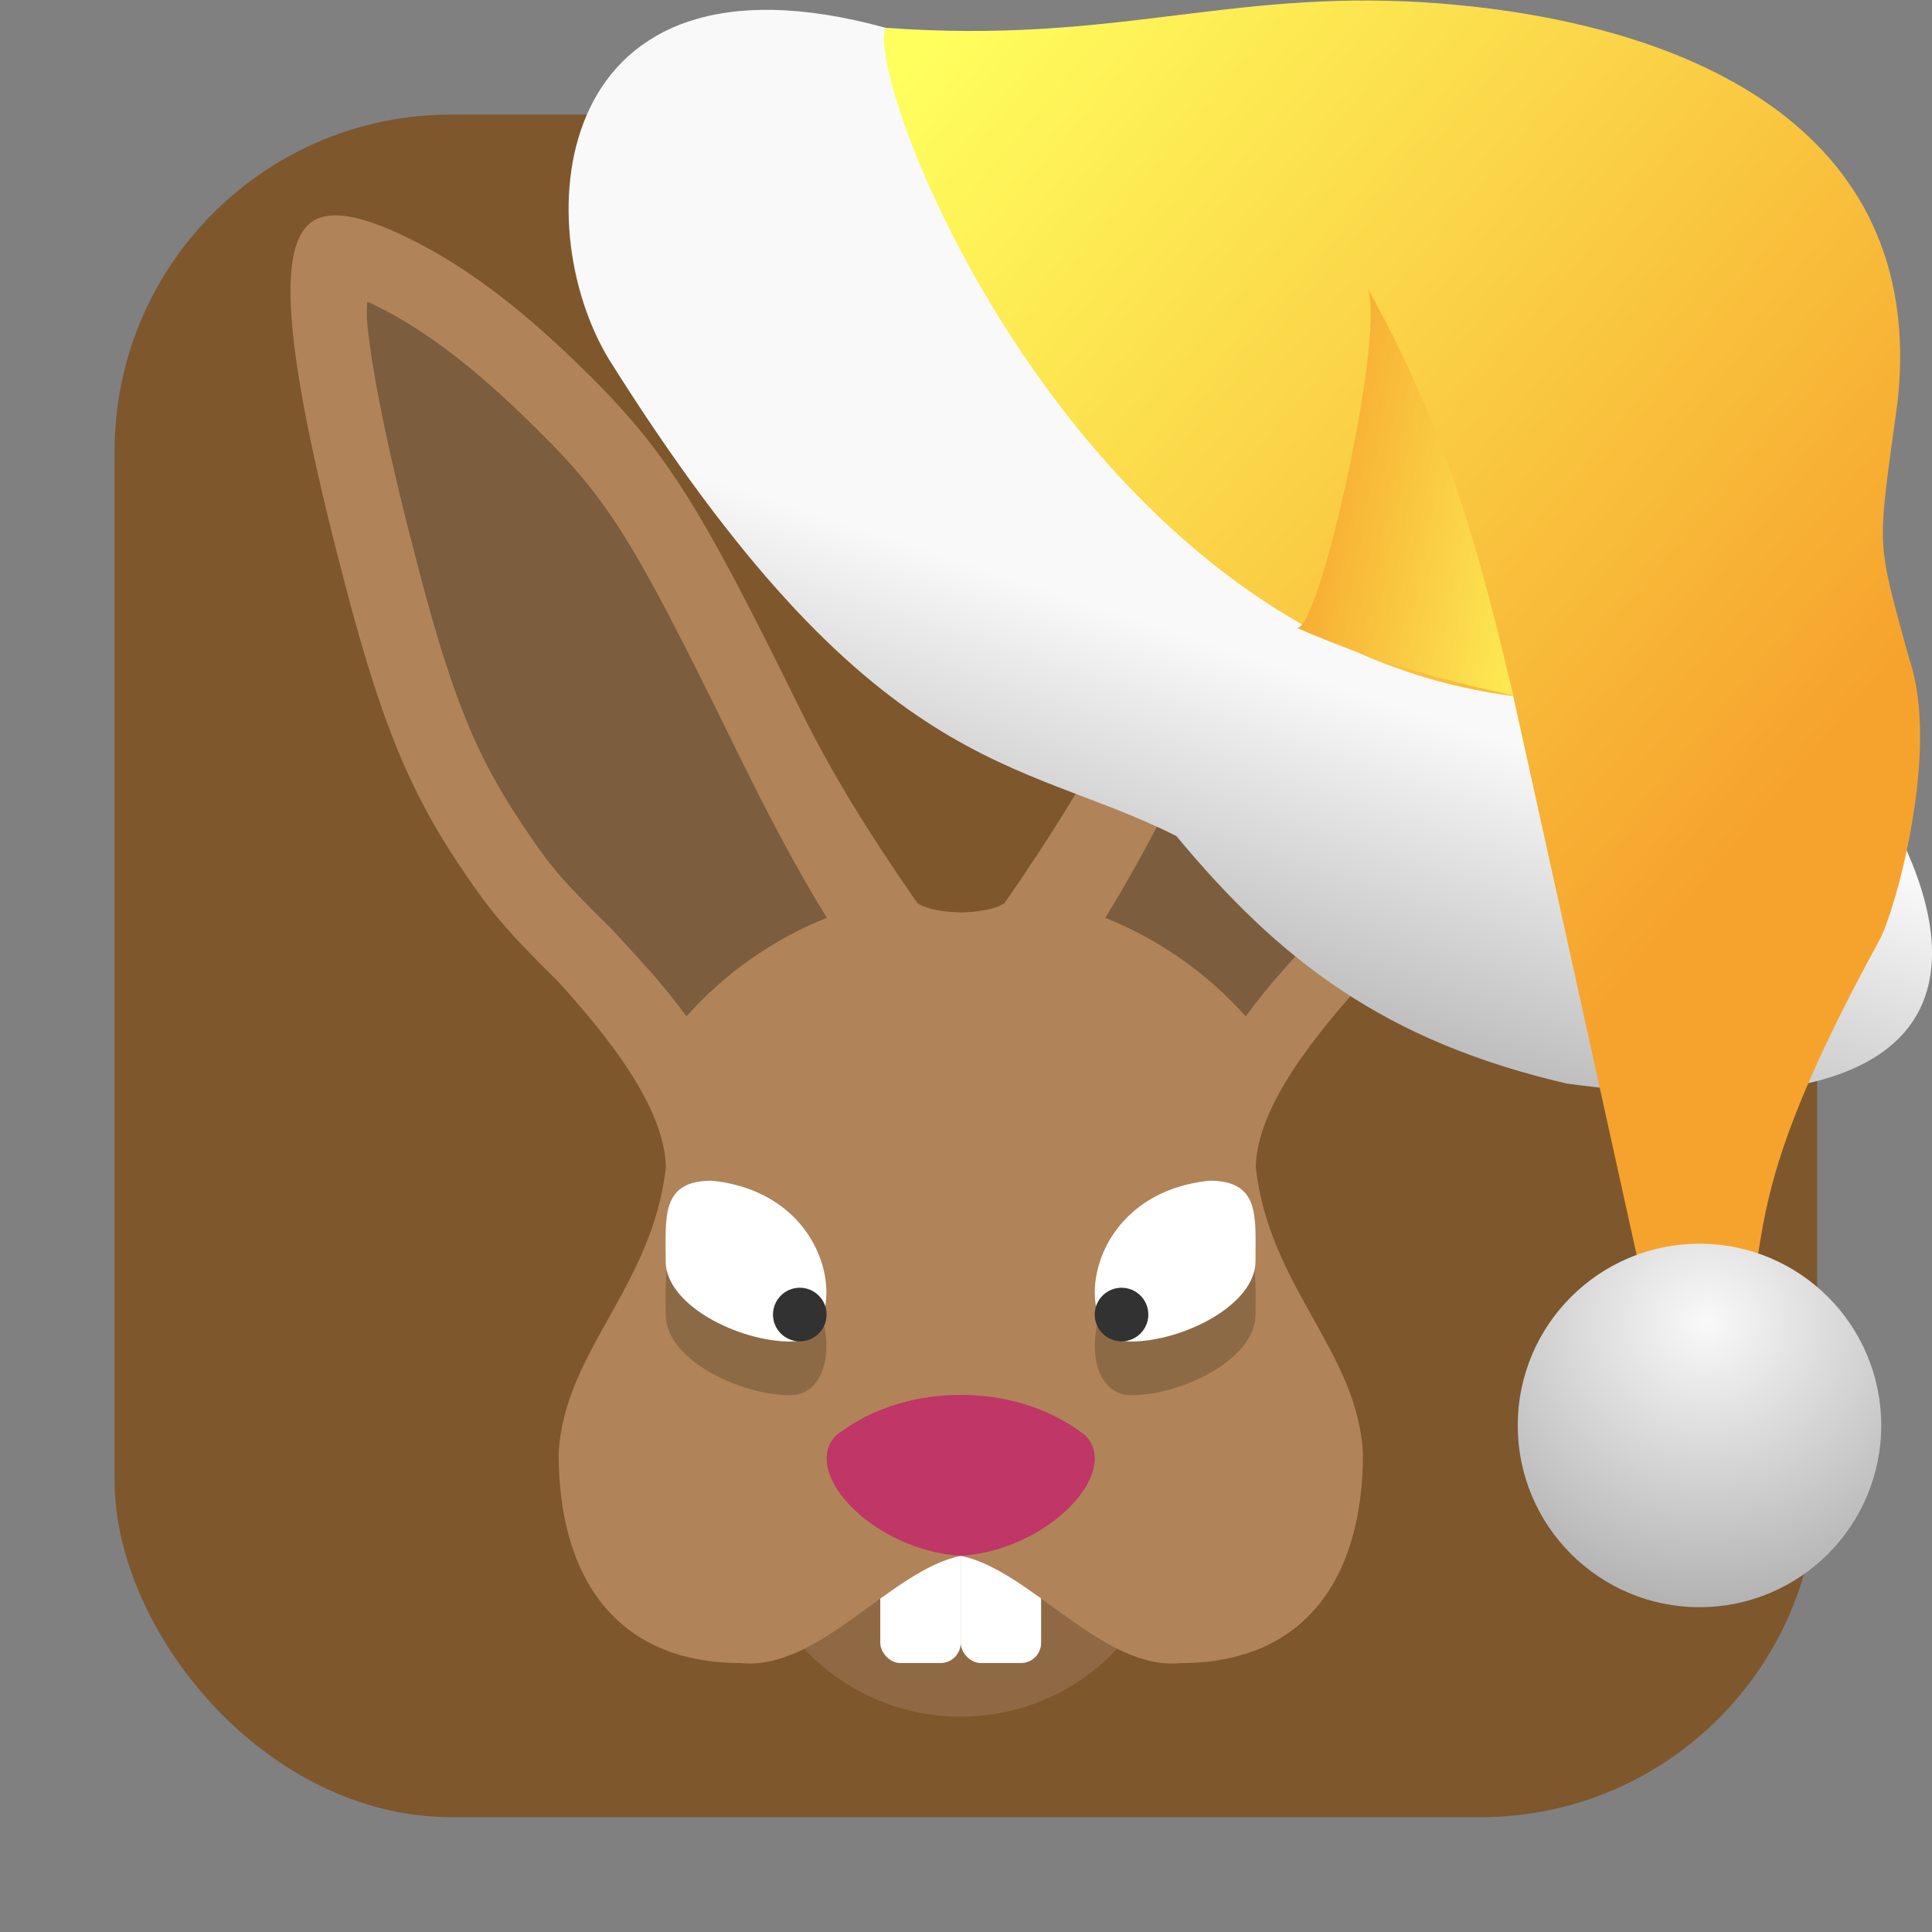 <svg viewBox="0 0 32 32" xmlns="http://www.w3.org/2000/svg" xmlns:xlink="http://www.w3.org/1999/xlink"><rect x="0" y="0" width="32" height="32" fill="#808080" stroke="none"/><linearGradient id="a" gradientUnits="userSpaceOnUse" x1="-23.24" x2="-28.704" xlink:href="#c" y1="-185.08" y2="-186.05"/><linearGradient id="b" gradientUnits="userSpaceOnUse" x1="-34.914" x2="-20.469" xlink:href="#c" y1="-193.53" y2="-181.36"/><linearGradient id="c"><stop offset="0" stop-color="#ffff5e"/><stop offset="1" stop-color="#f6a32d"/></linearGradient><linearGradient id="d"><stop offset="0" stop-color="#f9f9f9"/><stop offset="1" stop-color="#999"/></linearGradient><linearGradient id="e" gradientUnits="userSpaceOnUse" x1="-33.14" x2="-35.775" xlink:href="#d" y1="-185.13" y2="-177.2"/><radialGradient id="f" cx="-176.59" cy="-120.91" gradientTransform="matrix(2.211 .057 -.055 2.125 362.18 94.22)" gradientUnits="userSpaceOnUse" r="3.01" xlink:href="#d"/><rect fill="#7e572d" fill-rule="evenodd" height="28.2" rx="5.575" width="28.2" x="1.898" y="1.898"/><circle cx="15.912" cy="24.881" fill="#8f6943" r="3.552"/><g fill="#fff"><rect height="2.664" rx=".333" width="1.332" x="14.58" y="24.881"/><rect height="2.664" rx=".333" width="1.332" x="15.912" y="24.881"/></g><path d="m5.652 3.572c-.093-.008-.177-.005-.253.009-.101.018-.187.055-.258.111-.583.462-.401 2.298.609 6.118.566 2.142 1.033 3.281 1.837 4.489.528.793.783 1.095 1.655 1.957.781.86 1.766 2.063 1.787 3.075-.224 1.998-1.687 3.045-1.776 4.746 0 2.059.96 3.469 3.02 3.469 1.292.129 2.484-1.543 3.641-1.776 1.157.233 2.349 1.906 3.641 1.776 2.06 0 3.02-1.41 3.02-3.469-.089-1.701-1.552-2.748-1.776-4.746.02-1.012 1.01-2.215 1.787-3.075.872-.862 1.127-1.164 1.655-1.957.804-1.208 1.271-2.347 1.837-4.489 1.01-3.819 1.192-5.656.609-6.118-.071-.056-.157-.093-.258-.111-.076-.014-.16-.017-.253-.009-.28.024-.641.144-1.093.364-.895.436-1.77 1.08-2.756 2.029-1.48 1.425-2.01 2.241-3.75 5.787-.52 1.056-1.159 2.083-1.939 3.206-.227.156-.722.154-.722.154s-.495.002-.722-.154c-.781-1.122-1.419-2.149-1.939-3.206-1.742-3.545-2.271-4.362-3.75-5.787-.986-.949-1.861-1.593-2.756-2.029-.451-.22-.812-.341-1.093-.364" fill="#b08458"/><path d="m6.08 5c .002.134-.015.183.004.368.086.865.37 2.243.867 4.123.551 2.084.944 3.03 1.671 4.121h-.001c.506.76.639.915 1.495 1.761l.024.023.022.025c.366.403.815.868 1.207 1.413.639-.717 1.435-1.276 2.326-1.633-.628-1.014-1.14-2.051-1.559-2.901v-.001c-1.731-3.525-2.081-4.075-3.497-5.438-.924-.89-1.691-1.446-2.439-1.81-.103-.05-.036-.021-.119-.051m19.84.006c-.056.024-.056.014-.119.045-.748.365-1.515.921-2.439 1.81-1.416 1.363-1.766 1.914-3.497 5.438v.001c-.419.851-.932 1.888-1.56 2.902.892.357 1.688.916 2.328 1.633.392-.546.841-1.011 1.207-1.415l.022-.025.024-.023c.855-.845.989-1 1.495-1.761h-.001c.727-1.092 1.12-2.036 1.671-4.121.497-1.88.781-3.258.867-4.123.018-.182.002-.229.004-.362z" fill="#7c5d3e"/><g fill-opacity="0"><path d="m5.398 3.58c-.101.018-.186.055-.257.112-.583.462-.401 2.299.608 6.119.566 2.142 1.033 3.283 1.837 4.491.528.793.783 1.094 1.655 1.956.781.86 1.766 2.064 1.786 3.077 0 .445-.22.796-.579 1.513-.581 1.16-.618 1.812-.664 3.042-.077 2.035.222 3.291 1.249 4.01.575.402 1.054.528 2.01.527 1.086.075 1.949-.416 2.958-.596 1.01.18 1.872.671 2.958.596.956.001 1.435-.125 2.01-.527 1.028-.719 1.326-1.975 1.249-4.01-.046-1.23-.083-1.881-.664-3.042-.359-.717-.579-1.068-.579-1.513.02-1.013 1.01-2.216 1.786-3.077.872-.862 1.127-1.163 1.655-1.956.804-1.208 1.271-2.349 1.837-4.491 1.01-3.82 1.192-5.657.608-6.119-.285-.226-.802-.147-1.604.244-.895.436-1.77 1.082-2.756 2.031-1.48 1.425-2.01 2.241-3.751 5.787-.52 1.057-1.159 2.351-1.939 3.474-.227.156-.81.159-.81.159s-.583-.003-.81-.159c-.781-1.122-1.419-2.417-1.939-3.474-1.742-3.546-2.271-4.362-3.751-5.787-.986-.95-1.861-1.595-2.756-2.031-.602-.293-1.043-.411-1.347-.356"/><path d="m18.474 25.07c0 1.17-1.11 2.119-2.48 2.119s-2.48-.949-2.48-2.119 1.11-5.341 2.48-5.341 2.48 4.17 2.48 5.341"/></g><path d="m15.912 25.769c-1.43-.088-2.657-1.361-2.07-1.989.626-.495 1.412-.681 2.07-.675.658-.006 1.444.18 2.07.675.587.628-.641 1.901-2.07 1.989" fill="#bf3667"/><path d="m13.09 23.11c-.844 0-2.064-.596-2.064-1.332s-.08-1.332.764-1.332c2.171.225 2.293 2.664 1.3 2.664" opacity=".2"/><path d="m13.09 22.22c-.844 0-2.064-.596-2.064-1.332s-.08-1.332.764-1.332c2.171.225 2.293 2.664 1.3 2.664" fill="#fff"/><circle cx="13.247" cy="21.773" fill="#323232" r=".444"/><path d="m18.731 23.11c.844 0 2.064-.596 2.064-1.332s.08-1.332-.764-1.332c-2.171.225-2.293 2.664-1.3 2.664" opacity=".2"/><path d="m18.731 22.22c.844 0 2.064-.596 2.064-1.332s.08-1.332-.764-1.332c-2.171.225-2.293 2.664-1.3 2.664" fill="#fff"/><circle cx="-18.576" cy="21.773" fill="#323232" r=".444" transform="scale(-1 1)"/><g transform="translate(49.877 194.68)"><path d="m-35.21-194.22c-5.577-1.531-5.951 3.24-4.58 5.493 4.381 6.983 6.796 6.577 9.398 7.895 1.712 2.064 3.451 3.4 6.469 4.1 11.69 1.559 3.242-8.417.92-8.649-5.065.012-7.547-6.123-12.206-8.838" fill="url(#e)"/><path d="m-35.21-194.22c3.76.276 5.616-.626 8.93-.421 4.319.283 8.307 2.053 7.838 6.574-.347 2.567-.37 2.25.186 4.296.532 1.535-.252 4.232-.487 4.654-2.715 4.963-1.536 4.965-2.656 7.742l-.906-.418-2.508-11.358c-7.177-.909-10.754-10.11-10.398-11.07" fill="url(#b)"/><path d="m-28.419-184.29c.362.274 1.553-5.105 1.172-5.653 1.379 2.44 1.919 4.616 2.435 6.783-1.276-.283-2.289-.554-3.607-1.13" fill="url(#a)"/><circle cx="-21.728" cy="-171.07" fill="url(#f)" r="3.01"/></g></svg>